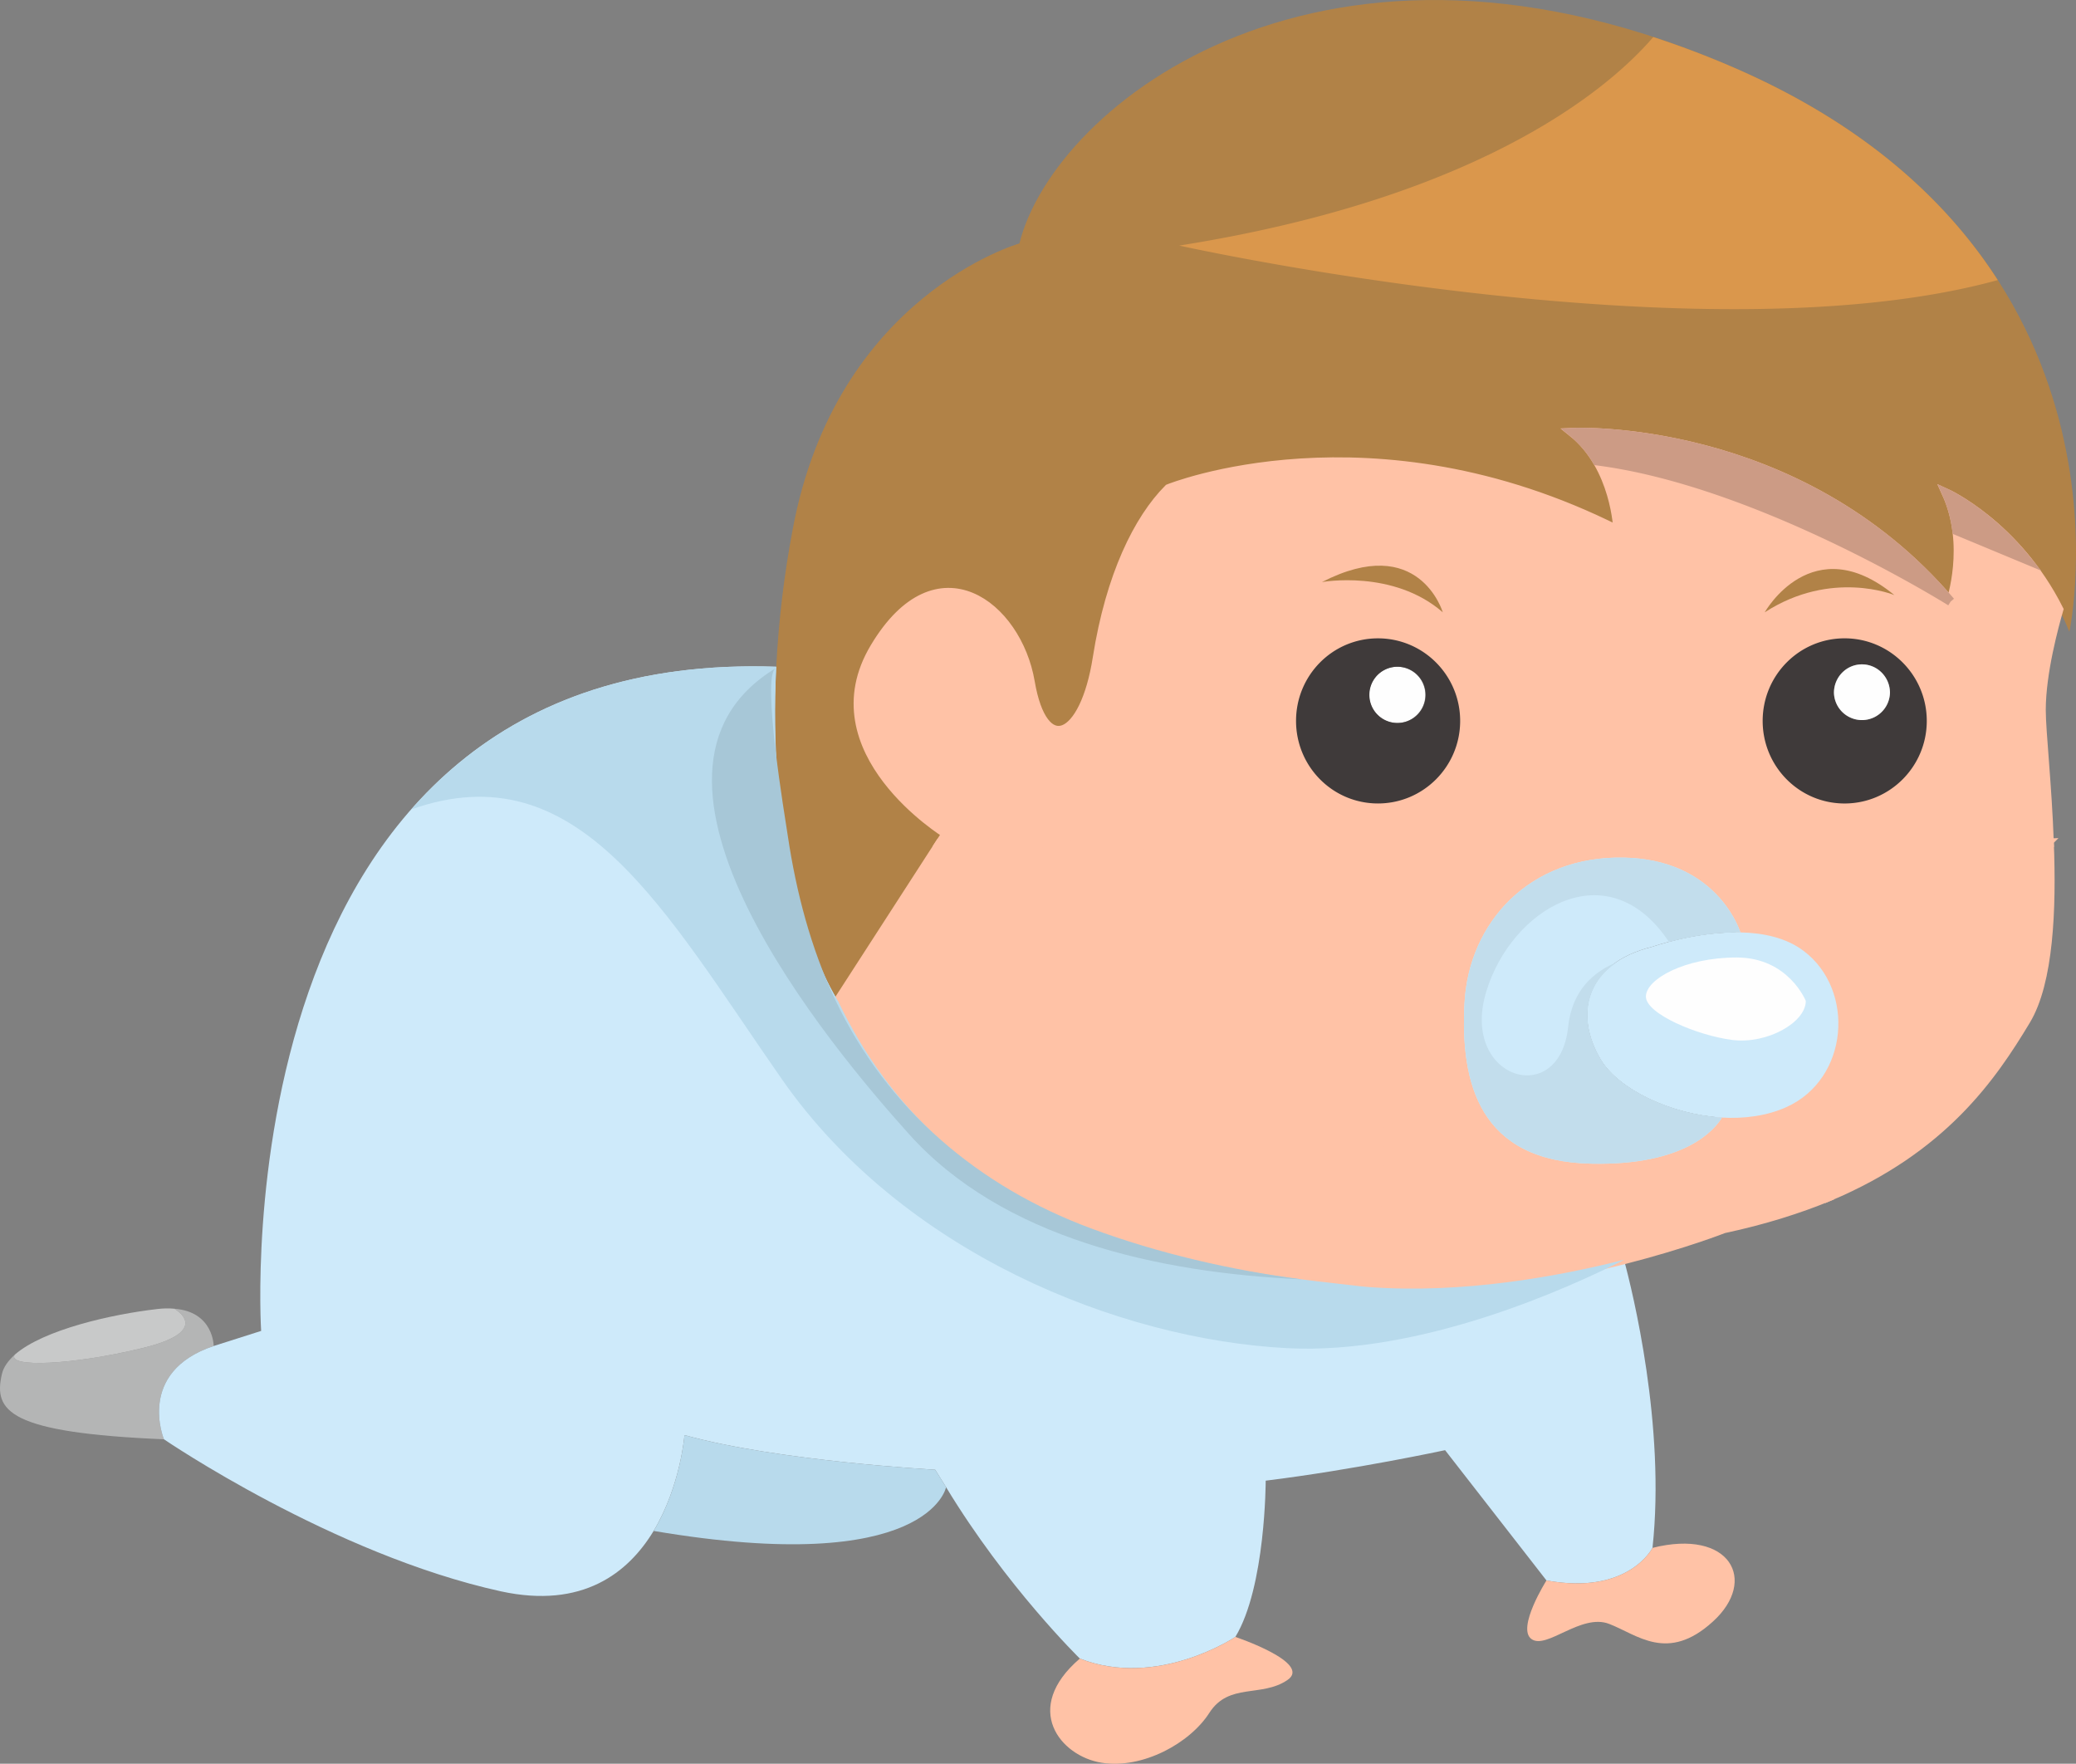 <svg xmlns="http://www.w3.org/2000/svg" width="117.695" height="99.979"><rect width="100%" height="100%" fill="#808080" stroke="none"/><g fill-rule="evenodd" stroke-miterlimit="10" data-paper-data="{&quot;isPaintingLayer&quot;:true}" style="mix-blend-mode:normal"><path fill="#fefefe" d="M79.223 37.795a1.594 1.594 0 1 1-.067 3.187 1.594 1.594 0 0 1 .067-3.187"/><path fill="#b4b5b5" d="M.107 77.894c.088-.4.354-.753.72-1.093-.411.723 3.234.59 7.246-.383 4.04-.975 1.837-2.215 1.837-2.215v-.014c2.204.178 2.204 2.11 2.204 2.11-4.408 1.478-2.82 5.288-2.82 5.288C.476 81.216-.377 79.99.107 77.894"/><path fill="#c8c9c9" d="M.828 76.8c.015 0 .015-.014.015-.014 1.632-1.417 5.495-2.287 8.082-2.583.327-.041.657-.046.986-.015v.015s2.203 1.24-1.837 2.215c-4.012.974-7.658 1.106-7.246.383"/><path fill="#ceeafa" d="M37.056 86.782c-1.44 2.377-4.026 4.429-8.656 3.425-9.553-2.096-19.105-8.62-19.105-8.62s-1.59-3.81 2.82-5.288l2.69-.855s-2.558-38.727 29.204-37.65c-.456 9.05 1.498 15.532 3.41 18.795.027.06.042.103.087.149 6.203 12.977 19.12 15.028 29.144 16.12.337.046.69.076 1.03.106 5.23.368 10.553-.578 14.388-1.552.487 1.787 2.367 9.434 1.617 16.33 0 0-1.352 2.702-6.011 1.847l-5.748-7.385s-5.143 1.109-10.17 1.729c0 0 0 6.024-1.72 8.857 0 0-4.408 2.955-8.817 1.226 0 0-4.16-4.06-7.583-9.714l-.618-.99s-8.937-.487-14.213-1.963c0 0-.221 2.893-1.75 5.433"/><path fill="#b8daec" d="M38.805 81.349c5.276 1.476 14.213 1.963 14.213 1.963l.619.99s-.972 5.122-16.58 2.48c1.528-2.54 1.748-5.433 1.748-5.433"/><path fill="#b18247" d="M44.009 37.795c.132-2.603.441-5.193.925-7.753C47.389 16.754 57.794 13.8 57.794 13.8 59.75 5.918 75.183-6.381 98.578 3.955c23.4 10.335 18.74 31.86 18.74 31.86-.175-.441-.368-.87-.587-1.27-2.424-4.812-6.393-6.6-6.393-6.6 1.35 2.954.25 6.157.25 6.157-8.701-10.215-21.444-9.595-21.444-9.595 2.455 1.963 2.572 5.535 2.572 5.535-13.961-7.011-25.47-2.346-25.47-2.346-1.72 1.725-3.307 4.93-4.042 9.595-.735 4.68-3.057 5.67-3.791 1.359-.735-4.31-5.277-7.87-8.82-1.965-3.555 5.907 4.044 10.574 4.044 10.574l-.413.633-5.717 8.845c-.045-.044-.06-.088-.088-.148-1.911-3.263-3.865-9.744-3.41-18.794"/><path fill="#ffc2a6" stroke="#ffc2a6" stroke-width=".5" d="M53.386 47.996s14.079-1.844 20.692 4.682c6.51 6.42 4.6 17.392 3.6 20.286-.338-.03-.691-.058-1.03-.106-10.021-1.092-22.94-3.143-29.141-16.12l5.715-8.846z" data-paper-data="{&quot;origPos&quot;:null}"/><path fill="#ffc2a6" stroke="#ffc2a6" stroke-width=".5" d="M100.047 34.709c3.794-2.452 7.35-.976 7.35-.976-4.66-3.822-7.35.976-7.35.976m-.116 6.156c0 2.583 2.073 4.68 4.644 4.68 2.572 0 4.66-2.097 4.66-4.68 0-2.584-2.088-4.68-4.66-4.68-2.571 0-4.644 2.096-4.644 4.68m-9.686 25.1c5.32.104 6.969-1.95 7.379-2.614 1.277.074 2.557-.102 3.645-.59 3.556-1.595 3.924-6.644.984-8.86-1-.752-2.293-1.02-3.587-1.046-.174-.546-1.602-4.133-6.584-4.24-5.378-.117-8.818 3.694-9.053 8.24-.248 4.563.853 8.99 7.216 9.11m-8.45-31.256s-1.338-4.55-6.848-1.714c0 0 4.04-.738 6.848 1.714m-8.32 6.156c0 2.583 2.073 4.68 4.646 4.68 2.57 0 4.66-2.097 4.66-4.68 0-2.584-2.09-4.68-4.66-4.68-2.573 0-4.646 2.096-4.646 4.68m18.593 30.548c-3.835.973-9.156 1.92-14.39 1.55 1-2.893 2.91-13.865-3.6-20.286-6.613-6.526-20.692-4.68-20.692-4.68l-.164-.105.413-.633s-7.6-4.666-4.043-10.573c3.542-5.905 8.084-2.347 8.82 1.965.734 4.31 3.056 3.32 3.79-1.36.735-4.665 2.324-7.87 4.043-9.595 0 0 11.509-4.666 25.469 2.347 0 0-.116-3.574-2.572-5.537 0 0 12.745-.621 21.445 9.597 0 0 1.102-3.205-.25-6.157 0 0 3.968 1.786 6.392 6.6-.264.915-.998 3.588-.998 5.698 0 1.214.338 4.224.456 7.516h-.09c-.131 0-12.637 1.83-12.373 20.066-1.72.708-3.705 1.342-5.998 1.83 0 0-2.248.885-5.658 1.756" data-paper-data="{&quot;origPos&quot;:null}"/><path fill="#ffc2a6" d="M61.219 94.017c4.409 1.729 8.817-1.227 8.817-1.227s4.41 1.478 2.94 2.452c-1.47.989-3.306.134-4.41 1.846-1.1 1.727-3.791 3.204-6.113 2.834-2.336-.37-4.542-3.07-1.233-5.905" data-paper-data="{&quot;origPos&quot;:null}"/><path fill="#3f3a3a" d="M77.635 39.389a1.595 1.595 0 1 0 3.19 0 1.595 1.595 0 0 0-3.19 0m.486-3.204c2.572 0 4.66 2.096 4.66 4.68 0 2.583-2.088 4.68-4.66 4.68-2.574 0-4.644-2.097-4.644-4.68 0-2.584 2.07-4.68 4.644-4.68"/><path fill="#b18247" d="M74.946 32.995c5.51-2.834 6.85 1.714 6.85 1.714-2.81-2.452-6.85-1.714-6.85-1.714"/><path fill="#ceeafa" d="M83.029 56.855c.237-4.547 3.674-8.357 9.053-8.24 4.982.106 6.409 3.693 6.586 4.239-2.514-.06-4.984.81-4.984.81-3.924.977-4.408 3.929-2.938 6.395 1.014 1.699 3.983 3.116 6.877 3.292-.41.665-2.058 2.718-7.378 2.614-6.363-.118-7.464-4.547-7.216-9.11"/><path fill="#ffc2a6" d="M87.674 89.588c4.658.855 6.01-1.845 6.01-1.845 4.41-1.108 5.996 1.845 3.424 4.178-2.572 2.347-4.291.738-5.878.132-1.586-.62-3.556 1.478-4.408.856-.854-.62.852-3.32.852-3.32" data-paper-data="{&quot;origPos&quot;:null}"/><path fill="#ceeafa" d="M98.667 52.853c1.294.03 2.588.297 3.587 1.05 2.938 2.214 2.572 7.264-.986 8.858-1.086.488-2.365.664-3.645.59-2.895-.176-5.864-1.592-6.878-3.292-1.47-2.466-.984-5.418 2.94-6.394 0 0 2.469-.87 4.982-.811"/><path fill="#3f3a3a" d="M103.972 39.27a1.588 1.588 0 0 0 3.175 0c0-.885-.707-1.61-1.587-1.61-.881 0-1.588.725-1.588 1.61m.603-3.086c2.572 0 4.66 2.098 4.66 4.682 0 2.582-2.088 4.68-4.66 4.68s-4.644-2.098-4.644-4.68c0-2.584 2.072-4.682 4.644-4.682"/><path fill="#b18247" d="M107.398 33.733s-3.557-1.476-7.35.976c0 0 2.69-4.8 7.35-.976"/><path fill="#ffc2a6" stroke="#ffc2a6" stroke-width=".5" d="M116.097 47.76h.09c.148 3.764-.016 7.914-1.324 10.084-1.926 3.204-4.702 7.263-11.14 9.98-.265-18.233 12.243-20.065 12.375-20.065z" data-paper-data="{&quot;origPos&quot;:null}"/><path fill="#fefefe" d="M105.56 37.66c.88 0 1.588.725 1.588 1.61a1.588 1.588 0 0 1-3.175 0c0-.885.705-1.61 1.587-1.61"/><path fill="#da974c" d="M66.858 13.92C83.127 11.34 90.768 5.545 93.73 2.1a52.284 52.284 0 0 1 4.849 1.855c7.286 3.218 11.85 7.522 14.68 11.922-16.796 4.626-46.4-1.955-46.4-1.955"/><path fill="#cc9b85" stroke="#cc9b85" stroke-width=".5" d="M110.932 30.086a7.358 7.358 0 0 0-.595-2.14s2.377 1.08 4.574 3.795zm-.345 4.016s-10.807-6.791-20.053-7.97a5.967 5.967 0 0 0-1.392-1.626s12.745-.62 21.445 9.596" data-paper-data="{&quot;origPos&quot;:null}"/><path fill="#c2ddec" d="M83.029 56.855c.237-4.547 3.674-8.357 9.053-8.24 4.982.106 6.409 3.693 6.586 4.239-1.564-.038-3.107.287-4.053.534-3.47-5.216-8.953-1.876-10.365 2.858-1.47 4.92 4.163 6.643 4.652 1.967.22-2.085 1.46-3.14 2.768-3.67-1.994 1.34-2.083 3.57-.924 5.516 1.014 1.7 3.983 3.116 6.877 3.292-.41.665-2.057 2.718-7.378 2.613-6.363-.117-7.464-4.546-7.216-9.11"/><path fill="#fefefe" d="M102.376 56.737c0 1.23-2.205 2.462-4.165 2.214-1.958-.246-4.9-1.476-4.9-2.46 0-.985 2.205-2.215 5.144-2.215 2.94 0 3.92 2.46 3.92 2.46"/><path fill="#b8daec" d="M72.98 76.422c-9.554-.492-21.8-5.411-28.66-15.256-6.67-9.573-11.5-18.647-21.001-15.286 4.349-4.948 10.877-8.42 20.69-8.085-.456 9.05 1.498 15.53 3.408 18.794.03.06.044.104.09.148 6.2 12.979 19.12 15.03 29.143 16.12.338.048.69.076 1.029.107 5.233.37 10.553-.578 14.39-1.551v.007c-3.085 1.567-11.468 5.393-19.088 5.002"/><path fill="#a7c7d7" d="M51.548 64.303c-4.443-4.936-17.438-20.424-7.578-26.421-.804.49.534 8.445.696 9.518.477 3.19 1.304 6.339 2.68 9.26 2.932 6.22 8.15 10.619 14.53 12.98 3.78 1.403 7.933 2.364 11.929 2.88-8.214-.37-16.977-2.35-22.257-8.217"/></g></svg>
